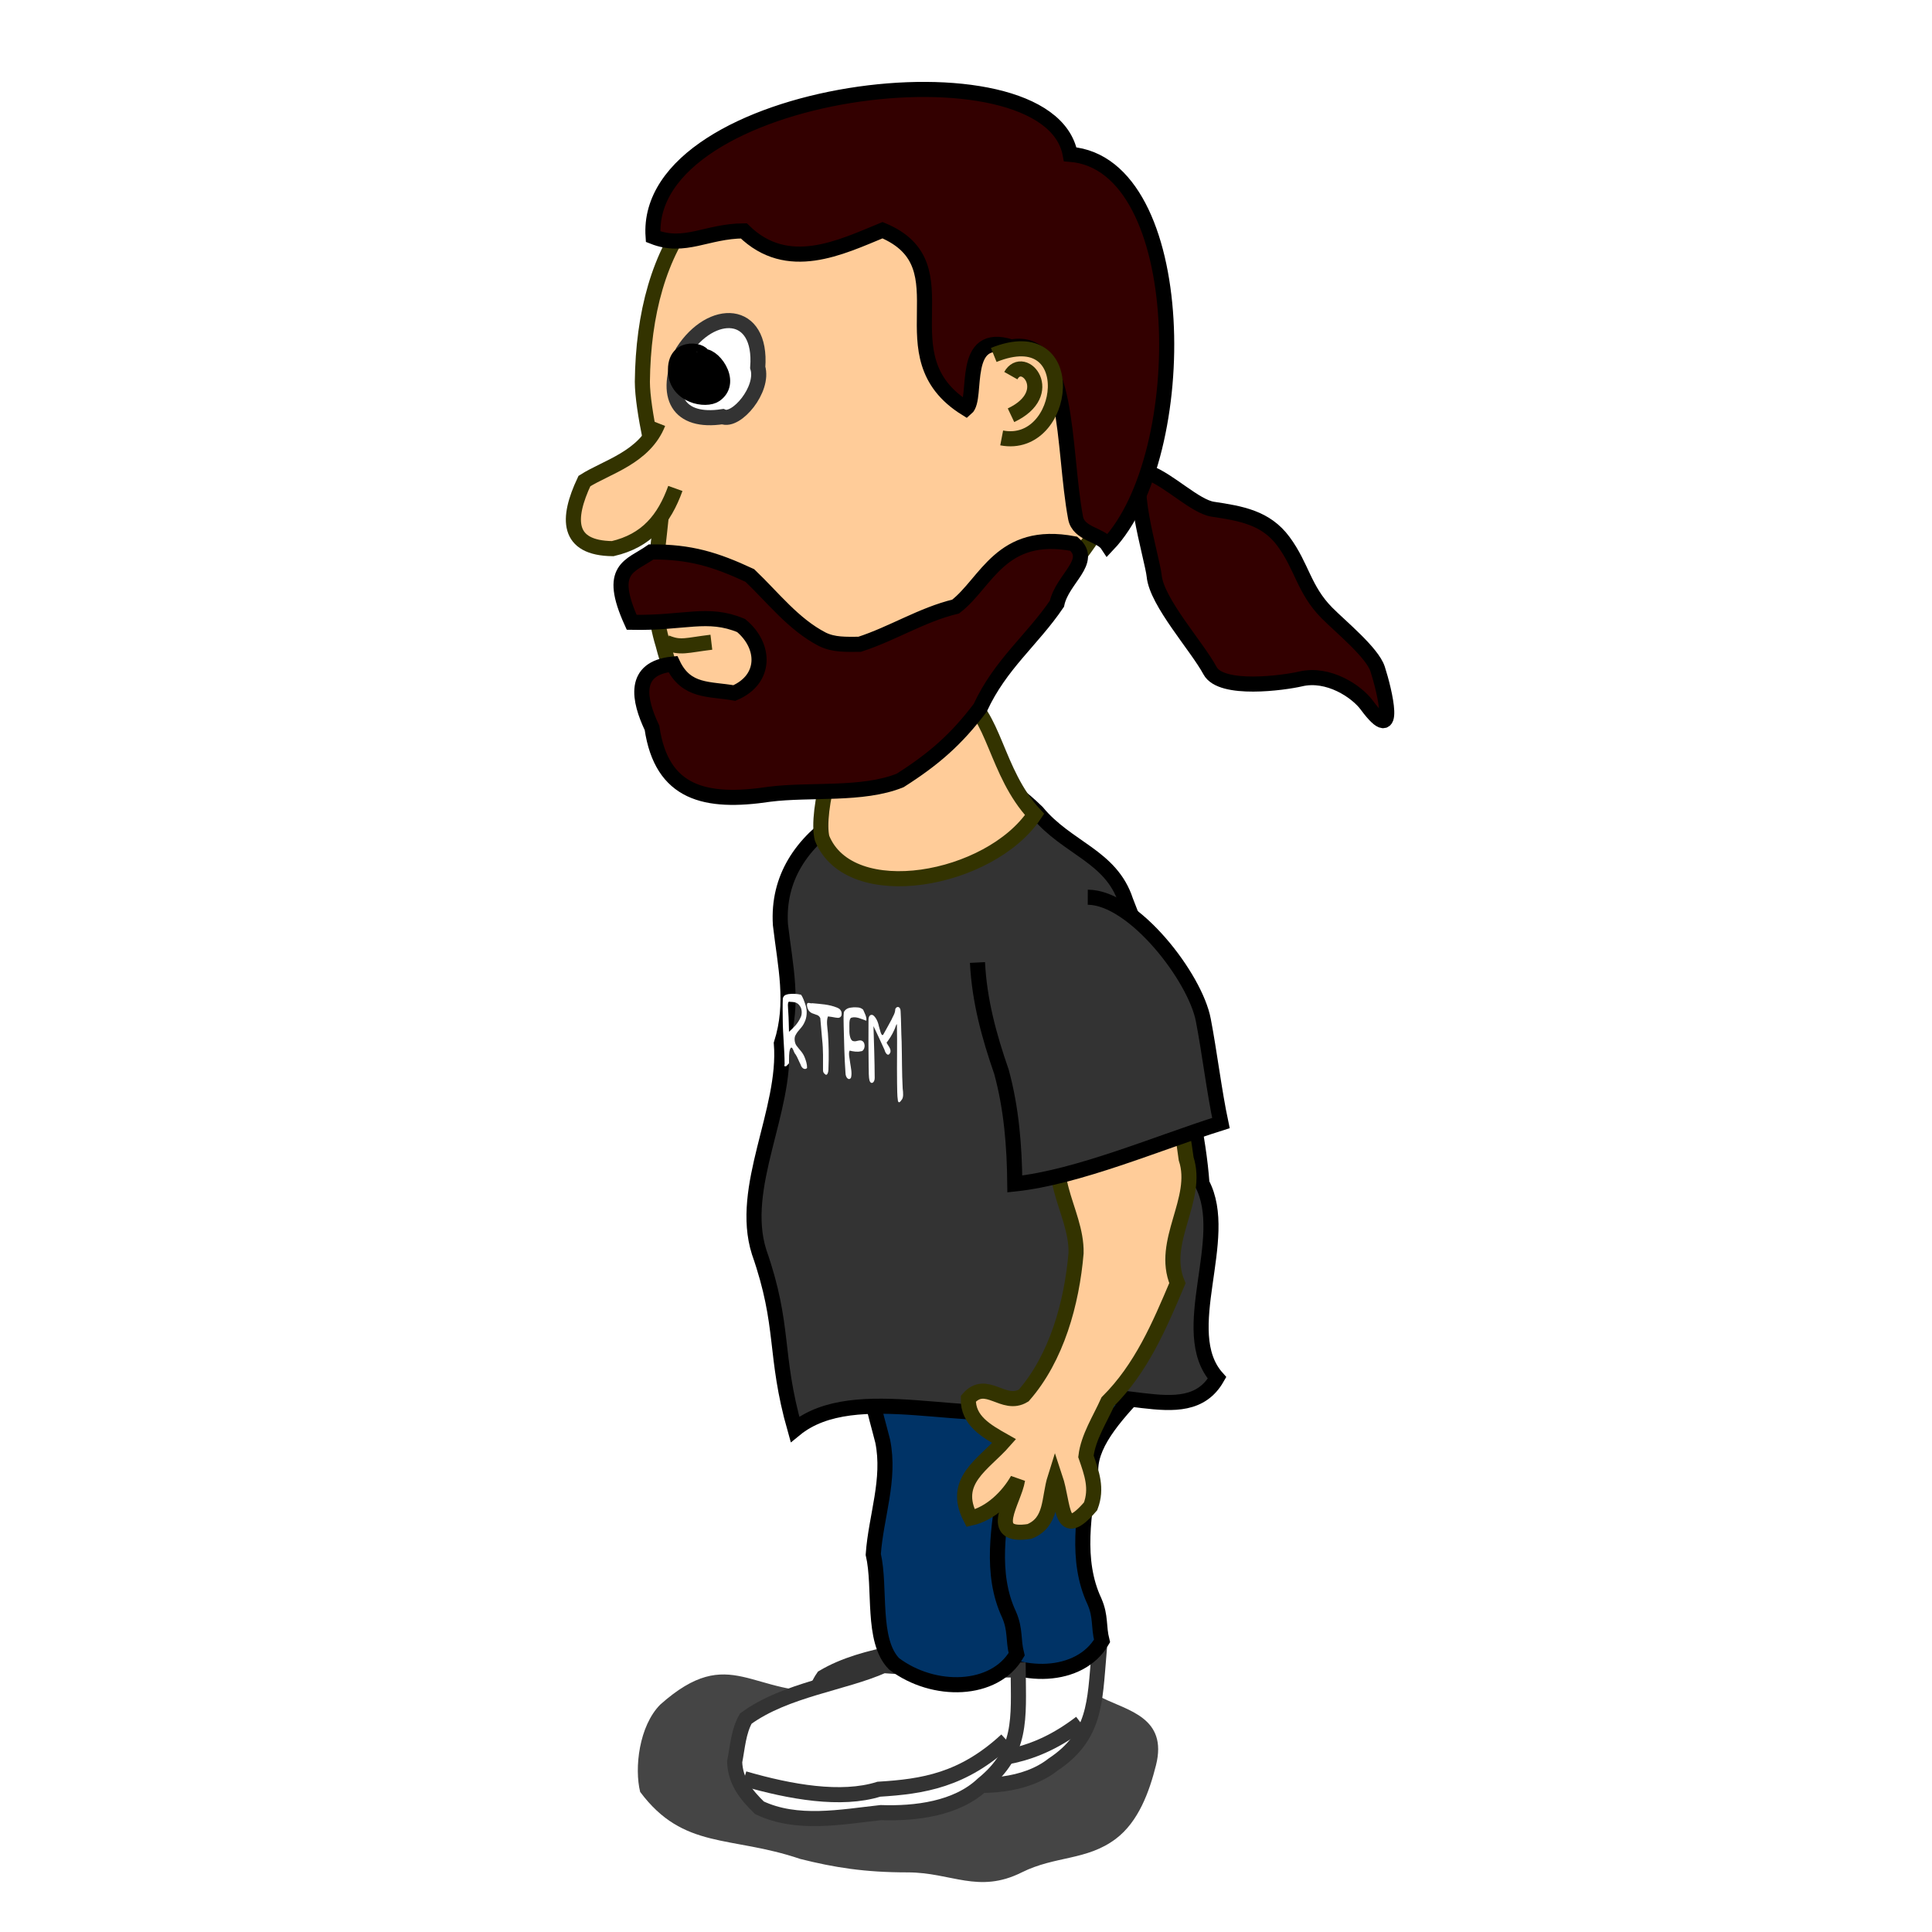 <?xml version="1.0" encoding="UTF-8" standalone="no"?>
<svg xmlns:rdf="http://www.w3.org/1999/02/22-rdf-syntax-ns#" xmlns="http://www.w3.org/2000/svg" height="128" width="128" version="1.0" xmlns:cc="http://creativecommons.org/ns#" xmlns:dc="http://purl.org/dc/elements/1.1/">
 <defs>
  <filter id="filter3443" height="1.653" width="1.25" y="-.327" x="-.125">
   <feGaussianBlur stdDeviation="1.963"/>
  </filter>
 </defs>
 <g fill-rule="evenodd">
  <path d="m55.242 112.04c-5.465 0.43-6.823-3.26-11.495 0.89-1.413 1.42-1.725 4.22-1.334 5.79 2.874 3.85 5.998 2.87 10.605 4.44 2.277 0.57 4.263 0.89 7.116 0.89 2.9 0 4.684 1.44 7.561 0 2.231-1.11 4.291-0.77 6.227-2.22 1.512-1.14 2.226-3.13 2.668-4.89 0.784-3.14-1.876-3.61-3.558-4.45-2.161-1.08-5.906-0.41-7.561 0-1.773 0.44-3.316-2.23-5.781-2.23-2 0-1.06 1.78-4.448 1.78z" fill-opacity=".728" filter="url(#filter3443)"/>
  <path d="m63.942 108.47c-2.719 0.92-6.589 0.98-9.401 2.65-0.569 0.82-0.722 1.84-1.002 2.79-0.07 1.3 0.547 2.23 1.352 3.18 2.369 1.4 5.319 1.11 7.978 1.06 2.277 0.3 5.032 0.22 6.896-1.24 2.815-1.87 2.767-4.11 3.041-7.32-2.973-0.27-5.921-0.63-8.864-1.12z" stroke="#333333" stroke-width="1px" fill="#fffffffff"/>
  <path d="m64.012 87.471c-0.145 0.779-0.889 2.802-0.625 4.125 0.204 1.016 0.508 2.031 0.75 3 0.519 2.545-0.445 4.982-0.625 7.504 0.516 2.2-0.136 5.69 1.375 7.25 2.63 1.98 6.665 1.89 8.125-0.63-0.25-1-0.059-1.6-0.5-2.62-1.286-2.74-0.677-5.87-0.25-8.754 0.058-3.791 7.309-7.633 7.166-11.427-2.167-0.801-14.047-0.044-15.416 1.552z" stroke="#000000033" stroke-width="1px" fill="#003366"/>
 </g>
 <g stroke-width="1px">
  <path d="m54.062 115.07c2.976 1.18 6.268 2.08 8.818 1.53 2.94 0.1 5.604-0.07 8.721-2.46" stroke="#333333" fill="none"/>
  <path d="m58.527 110.35c-2.621 1.17-6.47 1.58-9.115 3.51-0.49 0.86-0.548 1.9-0.739 2.87 0.051 1.3 0.751 2.17 1.642 3.04 2.488 1.18 5.399 0.61 8.041 0.32 2.295 0.08 5.031-0.25 6.752-1.88 2.629-2.13 2.374-4.34 2.349-7.57-2.984 0.01-5.954-0.07-8.93-0.29z" fill-rule="evenodd" stroke="#333333" fill="#fffffffff"/>
  <path d="m61.538 86.764c-0.146 0.779-4.072 4.393-3.807 5.716 0.203 1.016 0.507 2.031 0.75 3 0.518 2.545-0.446 4.98-0.625 7.5 0.515 2.21-0.137 5.7 1.375 7.25 2.63 1.99 6.664 1.89 8.125-0.63-0.251-1-0.06-1.59-0.5-2.62-1.286-2.74-0.677-5.86-0.25-8.75 0.057-3.791 11.02-9.224 10.878-13.018-2.168-0.801-14.578-0.044-15.946 1.552z" fill-rule="evenodd" stroke="#000000033" fill="#003366"/>
  <path d="m49.302 117.84c3.072 0.89 6.433 1.48 8.922 0.7 2.935-0.18 5.572-0.59 8.455-3.26" stroke="#333333" fill="none"/>
 </g>
 <g stroke-width="1px" fill-rule="evenodd">
  <path d="m57.205 9.424c-10.451-0.01-14.551 6.905-14.647 15.874 0.009 1.876 0.895 5.565 1.369 7.422-0.199 3.663-1.092 6.434 0.006 10.003 1.281 5.051 4.156 6.844 9.054 7.911 4.343-0.107 6.985-2.655 10.225-5.707 4.642-3.837 9.736-8.372 11.422-14.022 0.583-5.392-2.056-10.52-3.611-15.539-2.158-5.489-8.611-6.738-13.818-5.942z" stroke="#333300" fill="#ffcc99"/>
  <path d="m43.602 28.037c-0.898 2.276-3.412 2.899-4.884 3.835-1.172 2.488-1.187 4.445 1.876 4.477 2.255-0.527 3.41-1.94 4.15-3.988" stroke="#333300" fill="#ffcc99"/>
  <path d="m45.24 23.294c-1.351 3.005-0.286 4.758 2.637 4.31 0.901 0.392 2.762-1.809 2.325-3.261 0.303-3.906-3.082-3.974-4.962-1.049z" stroke="#333333" fill="#ffffff"/>
  <path d="m46.504 23.654c0.385-0.359-1.882-1.013-1.745 1.009 0.106 1.566 2.003 1.93 2.633 1.487 1.265-0.891-0.277-2.812-0.888-2.496z" stroke="#000000"/>
  <path d="m76.07 31.304c-1.562-0.236 0.29 5.731 0.397 6.853 0.167 1.739 2.83 4.658 3.702 6.279 0.741 1.376 4.905 0.802 5.996 0.546 1.836-0.432 3.71 0.817 4.387 1.733 2.111 2.861 1.172-0.996 0.718-2.394-0.356-1.098-2.481-2.822-3.371-3.726-1.513-1.536-1.638-3.062-2.864-4.722-1.17-1.585-2.817-1.855-4.684-2.136-1.165-0.176-2.898-1.933-4.281-2.433z" stroke="#000000" fill="#330000"/>
 </g>
 <g fill-rule="evenodd" stroke-width="1px">
  <path d="m80.632 91.289c-2.742-3.07 0.953-9.243-1-12.881-0.438-6.101-3.192-14.009-5.049-18.723-0.972-2.986-3.886-3.47-5.872-5.884-2.159-2.085-3.05-2.235-6.063-1.887-3.738 1.203-3.271 0.76-6.938 2.225-2.603 1.692-4.2 4.04-4.005 7.123 0.322 2.758 0.919 5.193 0.064 7.875 0.353 4.455-2.832 9.51-1.477 13.809 1.74 4.974 0.954 6.738 2.377 11.751 3.996-3.271 11.778-0.062 16.703-1.464 3.958-2.209 9.182 1.685 11.26-1.944z" stroke="#000000" fill="#333333"/>
  <path d="m54.463 55.531c1.836 4.546 11.122 2.853 14.082-1.573-2.599-2.784-2.66-6.761-4.892-7.886-2.272-0.21-4.458 0.467-6.602 1.141-1.709 1.392-3.014 6.585-2.588 8.318z" stroke="#333300" fill="#ffcc99"/>
  <path d="m71.137 36.023c-4.838-0.918-5.768 2.584-7.823 4.163-2.246 0.541-4.181 1.796-6.363 2.5-0.916 0.005-1.715 0.042-2.47-0.331-1.913-0.988-3.263-2.761-4.802-4.227-2.286-1.063-3.936-1.574-6.539-1.562-1.392 0.972-2.924 1.066-1.29 4.663 3.507 0.074 5.02-0.718 7.251 0.215 1.636 1.357 1.671 3.568-0.447 4.47-1.652-0.296-3.178-0.041-4.072-1.917-2.713 0.261-2.258 2.385-1.385 4.225 0.64 4.364 3.546 5.034 7.771 4.4 2.689-0.346 6.185 0.094 8.672-0.917 2.221-1.414 3.701-2.695 5.3-4.808 1.341-2.899 3.442-4.479 5.084-6.899 0.354-1.67 2.466-2.803 1.113-3.975z" stroke="#000000" fill="#330000"/>
 </g>
 <g stroke-width="1px" fill-rule="evenodd">
  <path d="m43.27 15.679c-0.693-9.859 26.19-13.247 27.633-5.456 7.968 0.623 8.125 19.949 2.485 25.879-0.459-0.706-1.921-0.698-2.127-1.79-0.869-4.608-0.341-12.036-4.267-11.324-3.416-1.112-2.173 3.4-2.985 4.08-5.652-3.504 0.132-9.449-5.538-11.817-2.776 1.138-6.294 2.89-9.192 0.045-2.466 0.012-3.905 1.213-6.009 0.383z" stroke="#000000" fill="#330000"/>
  <path d="m65.838 23.516c5.851-2.358 4.861 6.331 0.526 5.498" stroke="#333300" fill="#ffcc99"/>
  <path d="m66.969 24.886c0.844-1.497 3.099 1.165 0.013 2.625" stroke="#333300" fill="#ffcc99"/>
 </g>
 <path d="m44.13 42.564c0.967 0.404 1.325 0.185 3-0.015" stroke="#333300" stroke-width="1px" fill="none"/>
 <g>
  <path d="m71.292 83.023c-0.28 3.296-1.279 6.934-3.468 9.432-1.346 0.821-2.475-1.162-3.67 0.215-0.038 1.448 1.192 2.139 2.373 2.807-1.373 1.563-3.509 2.626-2.222 5.103 1.328-0.29 2.484-1.439 3.112-2.549-0.226 1.425-2.113 3.889 0.793 3.429 1.515-0.62 1.255-2.172 1.694-3.562 0.611 1.831 0.308 4.272 2.351 1.898 0.449-1.183 0.08-2.182-0.309-3.307 0.152-1.271 0.924-2.444 1.453-3.627 2.216-2.21 3.403-5.002 4.608-7.847-1.16-2.765 1.464-5.544 0.579-8.242-0.146-1.144-0.312-2.135-0.734-3.159-2.524-1.483-4.947-1.262-6.829 0.948-2.309 2.967 0.337 5.576 0.269 8.461z" fill-rule="evenodd" stroke="#333300" stroke-width="1px" fill="#ffcc99"/>
  <path d="m64.76 63.768c0.128 2.54 0.768 4.87 1.591 7.248 0.664 2.434 0.857 4.917 0.883 7.424 4.205-0.446 9.455-2.713 13.655-4.035-0.441-2.071-0.761-4.728-1.164-6.813-0.523-2.816-4.604-8.137-7.657-8.149" fill-rule="evenodd" stroke="#000000" stroke-width="1px" fill="#333333"/>
  <path fill="#ffffff" d="m52.086 70.64c-0.063-0.007-0.157 0.062-0.103-0.136-0.003-0.974-0.118-1.951-0.124-2.926-0.006-0.478-0.014-0.96 0.005-1.432 0.07-0.247 0.241-0.246 0.372-0.284 0.274-0.036 0.554-0.023 0.831 0.04 0.136 0.174 0.227 0.462 0.315 0.725 0.116 0.367 0.064 0.821-0.074 1.087-0.158 0.376-0.412 0.511-0.588 0.844-0.132 0.19-0.075 0.579 0.066 0.738 0.178 0.254 0.393 0.413 0.531 0.77 0.078 0.201 0.16 0.442 0.153 0.692-0.122 0.134-0.345 0.056-0.433-0.238-0.112-0.212-0.208-0.487-0.329-0.664-0.129-0.103-0.217-0.687-0.365-0.347-0.08 0.239-0.057 0.566-0.069 0.851 0.016 0.15-0.083 0.149-0.127 0.22-0.02 0.02-0.04 0.04-0.061 0.06zm0.187-2.279c0.278-0.26 0.575-0.511 0.779-0.975 0.096-0.19 0.085-0.544-0.043-0.713-0.194-0.314-0.449-0.279-0.674-0.3-0.208-0.092-0.112 0.445-0.109 0.687 0.032 0.433 0.03 0.868 0.047 1.301zm2.254 2.542c-0.001-0.673 0.021-1.352-0.057-2.027-0.042-0.474-0.083-0.949-0.124-1.423-0.106-0.229-0.286-0.211-0.427-0.283-0.172-0.048-0.407-0.157-0.457-0.556-0.018-0.305 0.245-0.094 0.346-0.149 0.551 0.055 1.105 0.07 1.654 0.294 0.125 0.046 0.361 0.186 0.288 0.52-0.097 0.216-0.273 0.147-0.411 0.136-0.162-0.026-0.324-0.063-0.485-0.075-0.121 0.308-0.033 0.746-0.003 1.112 0.059 0.771 0.068 1.55 0.037 2.311 0.008 0.305-0.094 0.575-0.26 0.374-0.051-0.035-0.104-0.119-0.101-0.234zm1.764-1.297c-0.101 0.181 0.012 0.563 0.035 0.815 0.045 0.312 0.135 0.674 0.057 0.97-0.112 0.223-0.368 0.045-0.368-0.318-0.074-1.016-0.09-2.034-0.118-3.049-0.001-0.326-0.026-0.666 0.012-0.978 0.168-0.287 0.417-0.282 0.636-0.308 0.212 0.006 0.437-0.03 0.641 0.156 0.078 0.193 0.259 0.497 0.209 0.731-0.327-0.109-0.665-0.3-0.99-0.199-0.173 0.061-0.126 0.517-0.13 0.784-0.018 0.327 0.065 0.753 0.263 0.766 0.223 0.071 0.45-0.178 0.666 0.055 0.186 0.258 0.008 0.638-0.154 0.615-0.248 0.066-0.506 0.019-0.759-0.04zm3.2 3.34c-0.061-0.392-0.045-0.802-0.058-1.2-0.019-1.295 0.02-2.581-0.011-3.877-0.032-0.067-0.122 0.281-0.176 0.367-0.144 0.333-0.33 0.608-0.509 0.846 0.081 0.171 0.312 0.398 0.255 0.631-0.114 0.304-0.308 0.145-0.395-0.168-0.241-0.523-0.478-1.053-0.727-1.562 0.035 1.144 0.076 2.289 0.081 3.43 0.005 0.313-0.232 0.457-0.334 0.205-0.081-0.289-0.049-0.622-0.066-0.929-0.012-1.04-0.022-2.082-0.01-3.118 0-0.322 0.185-0.385 0.316-0.301 0.164 0.131 0.309 0.395 0.373 0.726 0.069 0.196 0.144 0.686 0.281 0.561 0.185-0.337 0.375-0.663 0.556-1.008 0.088-0.223 0.235-0.38 0.249-0.696 0.076-0.205 0.348-0.204 0.352 0.15 0.038 0.671 0.034 1.341 0.068 2.013 0.027 1.033 0.013 2.065 0.069 3.1 0.035 0.277 0.069 0.619-0.079 0.764-0.058 0.084-0.169 0.251-0.235 0.066z"/>
 </g>
</svg>
